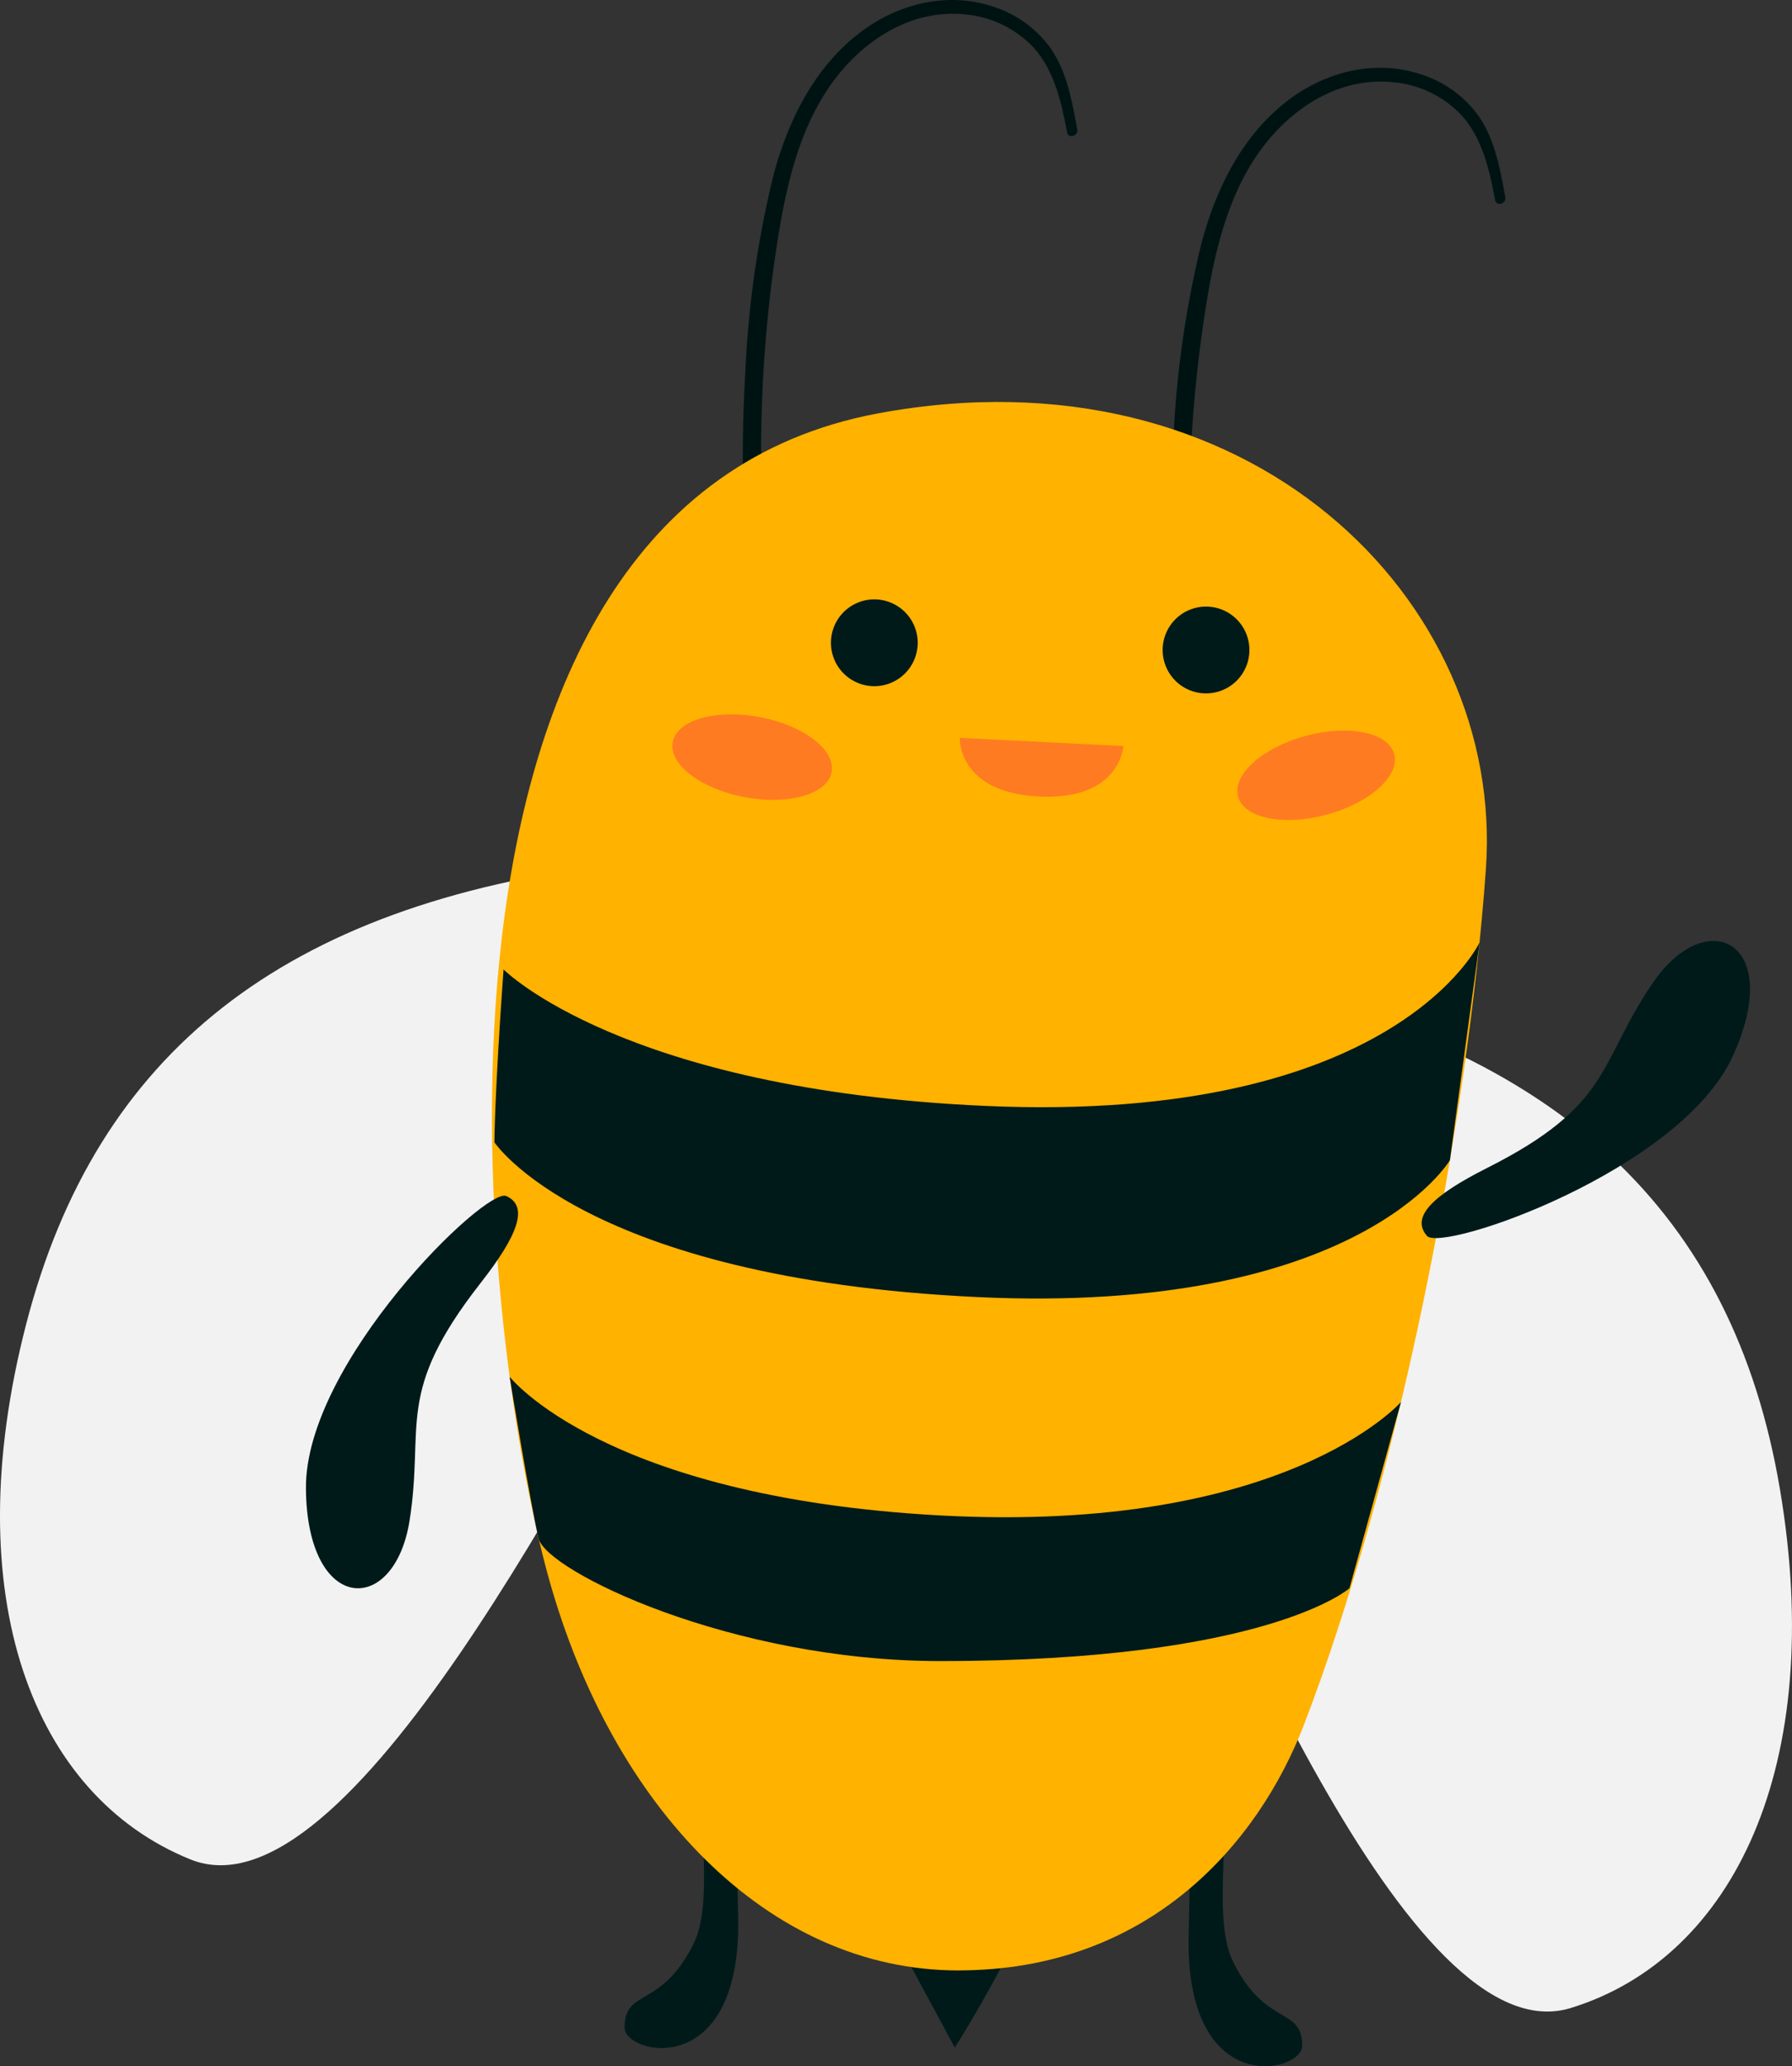 <svg xmlns="http://www.w3.org/2000/svg" xmlns:xlink="http://www.w3.org/1999/xlink" width="202.146" height="232.981" viewBox="0 0 202.146 232.981">
  <rect x="0" y="0" width="202.146" height="232.981" fill="#333333" stroke="none"/>
  <defs>
    <clipPath id="clip-path">
      <rect id="사각형_1974" data-name="사각형 1974" width="18.012" height="9.648" fill="none"/>
    </clipPath>
    <clipPath id="clip-path-2">
      <rect id="사각형_1975" data-name="사각형 1975" width="17.774" height="10.08" fill="none"/>
    </clipPath>
    <clipPath id="clip-path-3">
      <rect id="사각형_1976" data-name="사각형 1976" width="18.447" height="6.635" fill="none"/>
    </clipPath>
  </defs>
  <g id="p04_pibi" transform="translate(0)">
    <path id="패스_9069" data-name="패스 9069" d="M148.939,211.235s1.2,1.286-2.281,5.432c-4.048,4.826-13.485,16.188-26.318,38.706S81,331.225,63.246,324.062,36.779,294.44,44.7,263.751s29.1-47.365,66.463-51.941,35.145-2.7,37.776-.576" transform="translate(-41.76 -114.401)" fill="#f2f2f2"/>
    <path id="패스_9070" data-name="패스 9070" d="M140.559,220.866s-1.3,1.18,1.812,5.605c3.625,5.151,12.064,17.273,22.945,40.8s32.773,78.912,51.069,73.279,28.881-27.272,23.588-58.522-24.982-49.661-61.824-57.385-34.789-5.672-37.591-3.774" transform="translate(-39.192 -114.137)" fill="#f2f2f2"/>
    <path id="패스_9085" data-name="패스 9085" d="M120.391,313.484c-2.605.376.5,11.962-2.186,17.372-3.676,7.4-7.781,4.965-7.781,9.448,0,3.078,13.339,6.156,12.807-12.759-.279-9.962.219-14.5-2.841-14.061" transform="translate(-39.97 -111.678)" fill="#001a1a"/>
    <path id="패스_9086" data-name="패스 9086" d="M175.282,315.484c2.605.376-.5,11.962,2.186,17.372,3.676,7.4,7.781,4.965,7.781,9.448,0,3.078-13.339,6.156-12.807-12.759.279-9.962-.219-14.5,2.841-14.061" transform="translate(-38.354 -111.626)" fill="#001a1a"/>
    <path id="패스_9087" data-name="패스 9087" d="M161.151,131.4c-.582-3.172-1.173-6.591-3.095-9.272a12.693,12.693,0,0,0-6.167-4.5c-5.382-1.894-11.156-.387-15.537,3.071-5,3.946-7.881,9.872-9.485,15.916a114.048,114.048,0,0,0-3.163,22.24q-.391,6.48-.241,12.976a77.813,77.813,0,0,0,.994,12.683c.185.968,1.718.733,1.7-.23-.061-3.489-.441-6.969-.57-10.458s-.139-6.99-.032-10.482a151.372,151.372,0,0,1,2.03-20.868c1.043-6.091,2.688-12.388,6.647-17.285,3.478-4.3,8.582-7.342,14.261-6.76a12.049,12.049,0,0,1,7.732,3.742c2.358,2.624,3.137,6.183,3.773,9.546.143.756,1.289.435,1.151-.317" transform="translate(-39.631 -116.804)" fill="#001313"/>
    <path id="패스_9088" data-name="패스 9088" d="M208.211,138.849c-.582-3.172-1.173-6.591-3.095-9.272a12.693,12.693,0,0,0-6.167-4.5c-5.382-1.894-11.156-.387-15.537,3.071-5,3.946-7.881,9.872-9.485,15.916a114.048,114.048,0,0,0-3.163,22.24q-.391,6.48-.241,12.976a77.812,77.812,0,0,0,.994,12.683c.185.968,1.718.733,1.7-.23-.061-3.489-.441-6.969-.57-10.458s-.139-6.99-.032-10.482a151.367,151.367,0,0,1,2.03-20.868c1.044-6.091,2.688-12.388,6.647-17.285,3.478-4.3,8.582-7.342,14.261-6.76a12.049,12.049,0,0,1,7.732,3.742c2.358,2.624,3.137,6.183,3.773,9.546.143.756,1.289.435,1.151-.317" transform="translate(-38.405 -116.61)" fill="#001313"/>
    <path id="패스_9089" data-name="패스 9089" d="M140.77,330.78l6.117,11.328q3.217-5.145,6-10.545c-4.139.007-11.758-.684-12.115-.783" transform="translate(-39.179 -111.226)" fill="#001a1a"/>
    <path id="패스_9090" data-name="패스 9090" d="M148.455,337.83c-21.547,0-38.991-18.469-46.173-44.121-8.016-28.627-18.469-121.076,37.082-131.439,41.8-7.8,70.776,20.98,68.6,51.406-2.052,28.73-9.821,68.628-20.521,96.45-5.13,13.339-17.443,27.7-38.991,27.7" transform="translate(-40.35 -115.653)" fill="#ffb200"/>
    <path id="패스_9091" data-name="패스 9091" d="M198.642,253.454c1.654,1.936,28.551-7.314,34.489-20.214s-2.88-17.325-9.045-8.242-4.533,13.695-18.637,20.8c-6.128,3.088-8.639,5.508-6.808,7.651" transform="translate(-37.686 -114.109)" fill="#001a1a"/>
    <path id="패스_9092" data-name="패스 9092" d="M97.993,248.24c-2.321-1.048-22.717,18.777-22.6,32.978s9.986,14.449,11.694,3.6-1.731-14.321,8-26.76c4.228-5.4,5.471-8.663,2.9-9.823" transform="translate(-40.883 -113.379)" fill="#001a1a"/>
    <path id="패스_9093" data-name="패스 9093" d="M142.9,187.564a4.893,4.893,0,1,1-4.893-4.893,4.893,4.893,0,0,1,4.893,4.893" transform="translate(-39.379 -115.087)" fill="#001a1a"/>
    <path id="패스_9094" data-name="패스 9094" d="M179.367,188.358a4.893,4.893,0,1,1-4.893-4.893,4.893,4.893,0,0,1,4.893,4.893" transform="translate(-38.428 -115.067)" fill="#001a1a"/>
    <g id="그룹_4760" data-name="그룹 4760" transform="translate(75.841 80.544)" opacity="0.5">
      <g id="그룹_3587" data-name="그룹 3587" transform="translate(0)">
        <g id="그룹_3586" data-name="그룹 3586" clip-path="url(#clip-path)">
          <path id="패스_6693" data-name="패스 6693" d="M133.645,201.822c-.472,2.493-4.868,3.756-9.818,2.82s-8.583-3.717-8.111-6.211,4.868-3.755,9.818-2.82,8.583,3.717,8.111,6.211" transform="translate(-115.674 -195.302)" fill="#ff4341"/>
        </g>
      </g>
    </g>
    <g id="그룹_4761" data-name="그룹 4761" transform="translate(139.576 82.381)" opacity="0.5">
      <g id="그룹_3590" data-name="그룹 3590" transform="translate(0 0)">
        <g id="그룹_3589" data-name="그룹 3589" clip-path="url(#clip-path-2)">
          <path id="패스_6694" data-name="패스 6694" d="M195.48,199.737c.666,2.449-2.736,5.506-7.6,6.828s-9.343.409-10.009-2.04,2.735-5.506,7.6-6.828,9.343-.409,10.009,2.04" transform="translate(-177.79 -197.092)" fill="#ff4341"/>
        </g>
      </g>
    </g>
    <path id="패스_9095" data-name="패스 9095" d="M97.144,223.414s13.4,13.57,54.382,15.391c46.173,2.052,55.719-18.432,55.719-18.432L203.9,244.926s-10.309,17.479-53.4,15.427c-44.262-2.108-54.382-17.443-54.382-17.443s0-5.13,1.026-19.5" transform="translate(-40.343 -114.105)" fill="#001a1a"/>
    <path id="패스_9096" data-name="패스 9096" d="M97.789,268.094s10.6,13.588,48.563,15.64c38.946,2.105,51.988-12.788,51.988-12.788l-5.815,21s-9.235,8.209-46.173,8.209c-23.622,0-44.407-10.171-45.291-13.808s-3.272-18.25-3.272-18.25" transform="translate(-40.3 -112.86)" fill="#001a1a"/>
    <g id="그룹_4762" data-name="그룹 4762" transform="translate(108.269 83.2)" opacity="0.5">
      <g id="그룹_3593" data-name="그룹 3593" transform="translate(0 0)">
        <g id="그룹_3592" data-name="그룹 3592" clip-path="url(#clip-path-3)">
          <path id="패스_6697" data-name="패스 6697" d="M147.279,197.891l18.446.923s-.307,6.148-9.53,5.686-8.915-6.61-8.915-6.61" transform="translate(-147.278 -197.891)" fill="#ff4341"/>
        </g>
      </g>
    </g>
  </g>
</svg>
